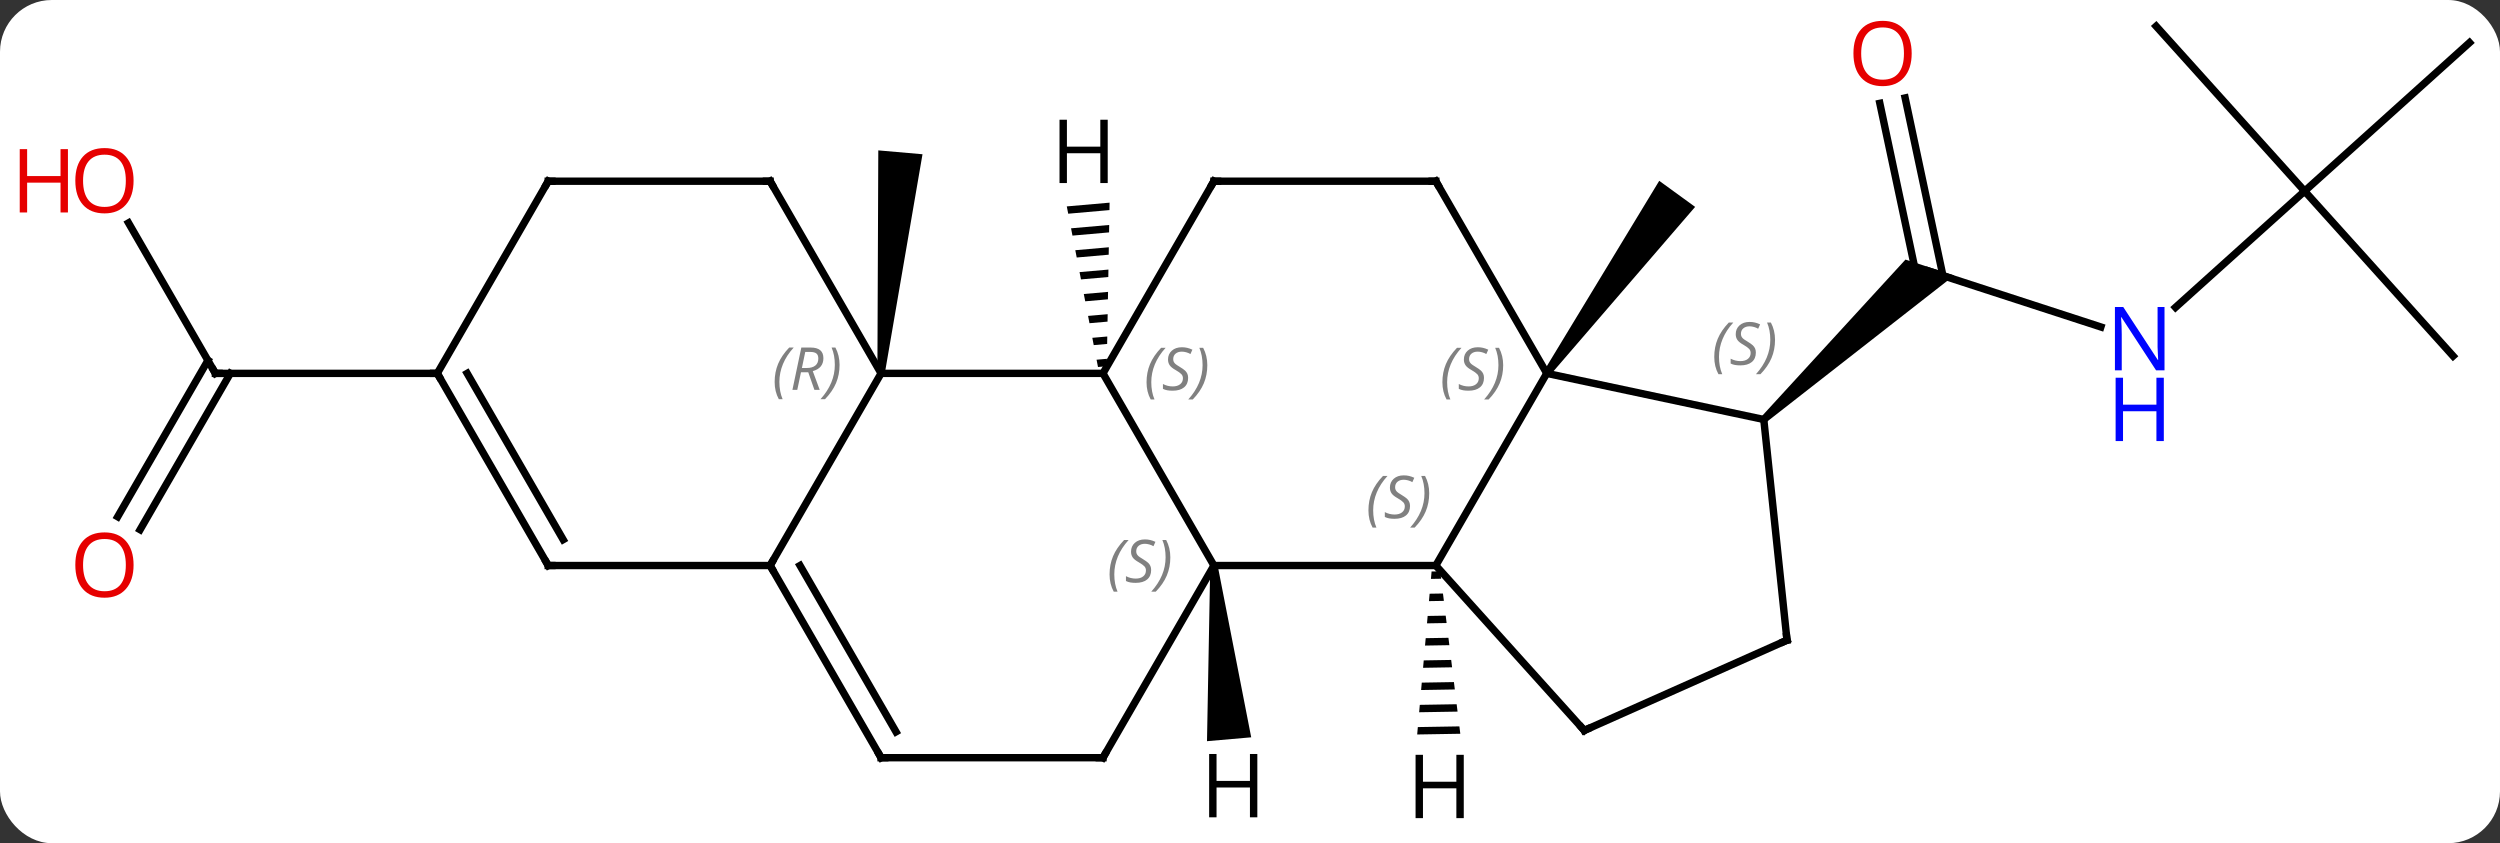 <svg width="338" viewBox="0 0 338 114" style="fill-opacity:1; color-rendering:auto; color-interpolation:auto; text-rendering:auto; stroke:black; stroke-linecap:square; stroke-miterlimit:10; shape-rendering:auto; stroke-opacity:1; fill:black; stroke-dasharray:none; font-weight:normal; stroke-width:1; font-family:'Open Sans'; font-style:normal; stroke-linejoin:miter; font-size:12; stroke-dashoffset:0; image-rendering:auto;" height="114" class="cas-substance-image" xmlns:xlink="http://www.w3.org/1999/xlink" xmlns="http://www.w3.org/2000/svg"><rect x="0" y="0" width="338" height="114" fill="#333333" stroke="none"/><svg class="cas-substance-single-component"><rect y="0" x="0" width="338" stroke="none" ry="7" rx="7" height="114" fill="white" class="cas-substance-group"/><svg y="0" x="0" width="338" viewBox="0 0 338 114" style="fill:black;" height="114" class="cas-substance-single-component-image"><svg><g><g transform="translate(174,55)" style="text-rendering:geometricPrecision; color-rendering:optimizeQuality; color-interpolation:linearRGB; stroke-linecap:butt; image-rendering:optimizeQuality;"><path style="stroke:none;" d="M35.526 -4.227 L34.717 -4.815 L50.328 -30.554 L55.182 -27.028 Z"/><line y2="-10.794" y1="-18.357" x2="110.036" x1="86.76" style="fill:none;"/><line y2="-41.759" y1="-17.733" x2="83.575" x1="88.682" style="fill:none;"/><line y2="-41.031" y1="-17.993" x2="80.152" x1="85.048" style="fill:none;"/><path style="stroke:none;" d="M64.799 2.088 L64.129 1.344 L83.62 -19.903 L90.209 -17.762 Z"/><line y2="-29.16" y1="-13.443" x2="137.586" x1="120.128" style="fill:none;"/><line y2="-6.867" y1="-29.16" x2="157.659" x1="137.586" style="fill:none;"/><line y2="-49.236" y1="-29.16" x2="159.879" x1="137.586" style="fill:none;"/><line y2="-51.456" y1="-29.16" x2="117.51" x1="137.586" style="fill:none;"/><path style="stroke:none;" d="M-54.381 -4.477 L-55.377 -4.564 L-55.255 -34.668 L-49.277 -34.146 Z"/><line y2="-24.865" y1="-4.521" x2="-156.625" x1="-144.879" style="fill:none;"/><line y2="14.862" y1="-6.271" x2="-158.091" x1="-145.889" style="fill:none;"/><line y2="16.612" y1="-4.521" x2="-155.06" x1="-142.858" style="fill:none;"/><line y2="-4.521" y1="-4.521" x2="-114.879" x1="-144.879" style="fill:none;"/><line y2="21.459" y1="21.459" x2="-9.879" x1="20.121" style="fill:none;"/><line y2="-4.521" y1="21.459" x2="35.121" x1="20.121" style="fill:none;"/><line y2="43.755" y1="21.459" x2="40.194" x1="20.121" style="fill:none;"/><line y2="-4.521" y1="21.459" x2="-24.879" x1="-9.879" style="fill:none;"/><line y2="47.442" y1="21.459" x2="-24.879" x1="-9.879" style="fill:none;"/><line y2="1.716" y1="-4.521" x2="64.464" x1="35.121" style="fill:none;"/><line y2="-30.501" y1="-4.521" x2="20.121" x1="35.121" style="fill:none;"/><line y2="31.551" y1="43.755" x2="67.602" x1="40.194" style="fill:none;"/><line y2="-4.521" y1="-4.521" x2="-54.879" x1="-24.879" style="fill:none;"/><line y2="-30.501" y1="-4.521" x2="-9.879" x1="-24.879" style="fill:none;"/><line y2="47.442" y1="47.442" x2="-54.879" x1="-24.879" style="fill:none;"/><line y2="31.551" y1="1.716" x2="67.602" x1="64.464" style="fill:none;"/><line y2="-30.501" y1="-30.501" x2="-9.879" x1="20.121" style="fill:none;"/><line y2="21.459" y1="-4.521" x2="-69.879" x1="-54.879" style="fill:none;"/><line y2="-30.501" y1="-4.521" x2="-69.879" x1="-54.879" style="fill:none;"/><line y2="21.459" y1="47.442" x2="-69.879" x1="-54.879" style="fill:none;"/><line y2="21.459" y1="43.942" x2="-65.838" x1="-52.858" style="fill:none;"/><line y2="21.459" y1="21.459" x2="-99.879" x1="-69.879" style="fill:none;"/><line y2="-30.501" y1="-30.501" x2="-99.879" x1="-69.879" style="fill:none;"/><line y2="-4.521" y1="21.459" x2="-114.879" x1="-99.879" style="fill:none;"/><line y2="-4.521" y1="17.959" x2="-110.838" x1="-97.858" style="fill:none;"/><line y2="-4.521" y1="-30.501" x2="-114.879" x1="-99.879" style="fill:none;"/><path style="stroke:none;" d="M20.719 22.246 L19.55 22.266 L19.55 22.266 L19.462 23.268 L19.462 23.268 L20.843 23.244 L20.843 23.244 L20.719 22.246 ZM21.089 25.241 L19.285 25.271 L19.285 25.271 L19.196 26.273 L19.196 26.273 L21.213 26.239 L21.213 26.239 L21.089 25.241 ZM21.459 28.235 L19.019 28.276 L18.931 29.278 L18.931 29.278 L21.583 29.233 L21.583 29.233 L21.459 28.235 ZM21.829 31.229 L18.754 31.281 L18.754 31.281 L18.665 32.282 L18.665 32.282 L21.953 32.227 L21.953 32.227 L21.829 31.229 ZM22.2 34.223 L18.488 34.286 L18.488 34.286 L18.399 35.287 L18.399 35.287 L22.323 35.221 L22.323 35.221 L22.2 34.223 ZM22.57 37.217 L18.223 37.291 L18.223 37.291 L18.134 38.292 L18.134 38.292 L22.693 38.215 L22.693 38.215 L22.57 37.217 ZM22.94 40.212 L17.957 40.296 L17.957 40.296 L17.868 41.297 L17.868 41.297 L23.063 41.21 L23.063 41.21 L22.94 40.212 ZM23.31 43.206 L17.691 43.301 L17.691 43.301 L17.603 44.302 L17.603 44.302 L23.433 44.204 L23.433 44.204 L23.31 43.206 Z"/><path style="stroke:none;" d="M-10.377 21.503 L-9.381 21.416 L-4.837 44.685 L-10.814 45.208 Z"/><path style="stroke:none;" d="M-23.984 -27.601 L-29.77 -27.094 L-29.77 -27.094 L-29.578 -26.107 L-29.578 -26.107 L-24.001 -26.596 L-24.001 -26.596 L-23.984 -27.601 ZM-24.036 -24.585 L-29.195 -24.133 L-29.195 -24.133 L-29.003 -23.146 L-29.003 -23.146 L-24.053 -23.58 L-24.053 -23.58 L-24.036 -24.585 ZM-24.088 -21.569 L-28.62 -21.172 L-28.428 -20.185 L-28.428 -20.185 L-24.105 -20.564 L-24.105 -20.564 L-24.088 -21.569 ZM-24.14 -18.553 L-28.045 -18.211 L-28.045 -18.211 L-27.853 -17.224 L-27.853 -17.224 L-24.157 -17.548 L-24.157 -17.548 L-24.14 -18.553 ZM-24.192 -15.537 L-27.469 -15.25 L-27.469 -15.25 L-27.278 -14.263 L-27.278 -14.263 L-24.209 -14.532 L-24.192 -15.537 ZM-24.244 -12.521 L-26.894 -12.289 L-26.894 -12.289 L-26.703 -11.302 L-26.703 -11.302 L-24.261 -11.516 L-24.261 -11.516 L-24.244 -12.521 ZM-24.296 -9.505 L-26.319 -9.328 L-26.319 -9.328 L-26.128 -8.341 L-26.128 -8.341 L-24.313 -8.5 L-24.313 -8.5 L-24.296 -9.505 ZM-24.348 -6.489 L-25.744 -6.367 L-25.552 -5.38 L-25.552 -5.38 L-24.365 -5.484 L-24.365 -5.484 L-24.348 -6.489 Z"/></g><g transform="translate(174,55)" style="fill:rgb(0,5,255); text-rendering:geometricPrecision; color-rendering:optimizeQuality; image-rendering:optimizeQuality; font-family:'Open Sans'; stroke:rgb(0,5,255); color-interpolation:linearRGB;"><path style="stroke:none;" d="M118.642 -4.931 L117.501 -4.931 L112.813 -12.118 L112.767 -12.118 Q112.86 -10.853 112.86 -9.806 L112.86 -4.931 L111.938 -4.931 L111.938 -13.493 L113.063 -13.493 L117.735 -6.337 L117.782 -6.337 Q117.782 -6.493 117.735 -7.353 Q117.688 -8.212 117.704 -8.587 L117.704 -13.493 L118.642 -13.493 L118.642 -4.931 Z"/><path style="stroke:none;" d="M118.548 4.632 L117.548 4.632 L117.548 0.601 L113.032 0.601 L113.032 4.632 L112.032 4.632 L112.032 -3.931 L113.032 -3.931 L113.032 -0.29 L117.548 -0.29 L117.548 -3.931 L118.548 -3.931 L118.548 4.632 Z"/><path style="fill:rgb(230,0,0); stroke:none;" d="M84.46 -47.773 Q84.46 -45.711 83.421 -44.531 Q82.382 -43.351 80.539 -43.351 Q78.648 -43.351 77.617 -44.516 Q76.585 -45.68 76.585 -47.789 Q76.585 -49.883 77.617 -51.031 Q78.648 -52.18 80.539 -52.18 Q82.398 -52.18 83.429 -51.008 Q84.46 -49.836 84.46 -47.773 ZM77.632 -47.773 Q77.632 -46.039 78.375 -45.133 Q79.117 -44.226 80.539 -44.226 Q81.96 -44.226 82.687 -45.125 Q83.414 -46.023 83.414 -47.773 Q83.414 -49.508 82.687 -50.398 Q81.96 -51.289 80.539 -51.289 Q79.117 -51.289 78.375 -50.391 Q77.632 -49.492 77.632 -47.773 Z"/></g><g transform="translate(174,55)" style="stroke-linecap:butt; text-rendering:geometricPrecision; color-rendering:optimizeQuality; image-rendering:optimizeQuality; font-family:'Open Sans'; color-interpolation:linearRGB; stroke-miterlimit:5;"><path style="fill:none;" d="M-145.129 -4.954 L-144.879 -4.521 L-144.379 -4.521"/><path style="fill:rgb(230,0,0); stroke:none;" d="M-155.941 -30.571 Q-155.941 -28.509 -156.981 -27.329 Q-158.02 -26.149 -159.863 -26.149 Q-161.754 -26.149 -162.785 -27.314 Q-163.816 -28.478 -163.816 -30.587 Q-163.816 -32.681 -162.785 -33.829 Q-161.754 -34.978 -159.863 -34.978 Q-158.004 -34.978 -156.973 -33.806 Q-155.941 -32.634 -155.941 -30.571 ZM-162.77 -30.571 Q-162.77 -28.837 -162.027 -27.931 Q-161.285 -27.024 -159.863 -27.024 Q-158.441 -27.024 -157.715 -27.923 Q-156.988 -28.821 -156.988 -30.571 Q-156.988 -32.306 -157.715 -33.196 Q-158.441 -34.087 -159.863 -34.087 Q-161.285 -34.087 -162.027 -33.188 Q-162.77 -32.29 -162.77 -30.571 Z"/><path style="fill:rgb(230,0,0); stroke:none;" d="M-164.816 -26.274 L-165.816 -26.274 L-165.816 -30.306 L-170.332 -30.306 L-170.332 -26.274 L-171.332 -26.274 L-171.332 -34.837 L-170.332 -34.837 L-170.332 -31.196 L-165.816 -31.196 L-165.816 -34.837 L-164.816 -34.837 L-164.816 -26.274 Z"/><path style="fill:rgb(230,0,0); stroke:none;" d="M-155.941 21.389 Q-155.941 23.451 -156.981 24.631 Q-158.02 25.811 -159.863 25.811 Q-161.754 25.811 -162.785 24.646 Q-163.816 23.482 -163.816 21.373 Q-163.816 19.279 -162.785 18.131 Q-161.754 16.982 -159.863 16.982 Q-158.004 16.982 -156.973 18.154 Q-155.941 19.326 -155.941 21.389 ZM-162.77 21.389 Q-162.77 23.123 -162.027 24.029 Q-161.285 24.936 -159.863 24.936 Q-158.441 24.936 -157.715 24.037 Q-156.988 23.139 -156.988 21.389 Q-156.988 19.654 -157.715 18.764 Q-158.441 17.873 -159.863 17.873 Q-161.285 17.873 -162.027 18.771 Q-162.77 19.67 -162.77 21.389 Z"/></g><g transform="translate(174,55)" style="stroke-linecap:butt; font-size:8.4px; fill:gray; text-rendering:geometricPrecision; image-rendering:optimizeQuality; color-rendering:optimizeQuality; font-family:'Open Sans'; font-style:italic; stroke:gray; color-interpolation:linearRGB; stroke-miterlimit:5;"><path style="stroke:none;" d="M11.012 14.002 Q11.012 12.674 11.481 11.549 Q11.95 10.424 12.981 9.346 L13.591 9.346 Q12.622 10.408 12.137 11.58 Q11.653 12.752 11.653 13.986 Q11.653 15.314 12.091 16.33 L11.575 16.33 Q11.012 15.299 11.012 14.002 ZM16.635 13.408 Q16.635 14.236 16.088 14.689 Q15.541 15.143 14.541 15.143 Q14.135 15.143 13.823 15.088 Q13.51 15.033 13.229 14.893 L13.229 14.236 Q13.854 14.564 14.557 14.564 Q15.182 14.564 15.557 14.268 Q15.932 13.971 15.932 13.455 Q15.932 13.143 15.729 12.916 Q15.526 12.689 14.963 12.361 Q14.37 12.033 14.143 11.705 Q13.916 11.377 13.916 10.924 Q13.916 10.189 14.432 9.728 Q14.948 9.268 15.791 9.268 Q16.166 9.268 16.502 9.346 Q16.838 9.424 17.213 9.596 L16.948 10.189 Q16.698 10.033 16.377 9.947 Q16.057 9.861 15.791 9.861 Q15.26 9.861 14.94 10.135 Q14.62 10.408 14.62 10.877 Q14.62 11.08 14.69 11.228 Q14.76 11.377 14.901 11.51 Q15.041 11.643 15.463 11.893 Q16.026 12.236 16.229 12.431 Q16.432 12.627 16.534 12.861 Q16.635 13.096 16.635 13.408 ZM19.23 11.689 Q19.23 13.018 18.753 14.15 Q18.276 15.283 17.261 16.33 L16.651 16.33 Q18.589 14.174 18.589 11.689 Q18.589 10.361 18.151 9.346 L18.667 9.346 Q19.23 10.408 19.23 11.689 Z"/><path style="stroke:none;" d="M-23.988 22.662 Q-23.988 21.334 -23.519 20.209 Q-23.05 19.084 -22.019 18.006 L-21.409 18.006 Q-22.378 19.069 -22.863 20.241 Q-23.347 21.412 -23.347 22.647 Q-23.347 23.975 -22.909 24.991 L-23.425 24.991 Q-23.988 23.959 -23.988 22.662 ZM-18.365 22.069 Q-18.365 22.897 -18.912 23.35 Q-19.459 23.803 -20.459 23.803 Q-20.865 23.803 -21.177 23.748 Q-21.49 23.694 -21.771 23.553 L-21.771 22.897 Q-21.146 23.225 -20.443 23.225 Q-19.818 23.225 -19.443 22.928 Q-19.068 22.631 -19.068 22.116 Q-19.068 21.803 -19.271 21.576 Q-19.474 21.35 -20.037 21.022 Q-20.631 20.694 -20.857 20.366 Q-21.084 20.037 -21.084 19.584 Q-21.084 18.85 -20.568 18.389 Q-20.052 17.928 -19.209 17.928 Q-18.834 17.928 -18.498 18.006 Q-18.162 18.084 -17.787 18.256 L-18.052 18.85 Q-18.302 18.694 -18.623 18.608 Q-18.943 18.522 -19.209 18.522 Q-19.74 18.522 -20.06 18.795 Q-20.381 19.069 -20.381 19.537 Q-20.381 19.741 -20.31 19.889 Q-20.24 20.037 -20.099 20.17 Q-19.959 20.303 -19.537 20.553 Q-18.974 20.897 -18.771 21.092 Q-18.568 21.287 -18.466 21.522 Q-18.365 21.756 -18.365 22.069 ZM-15.771 20.35 Q-15.771 21.678 -16.247 22.811 Q-16.724 23.944 -17.739 24.991 L-18.349 24.991 Q-16.411 22.834 -16.411 20.35 Q-16.411 19.022 -16.849 18.006 L-16.333 18.006 Q-15.771 19.069 -15.771 20.35 Z"/><path style="stroke:none;" d="M21.012 -3.318 Q21.012 -4.646 21.481 -5.771 Q21.95 -6.896 22.981 -7.974 L23.591 -7.974 Q22.622 -6.912 22.137 -5.74 Q21.653 -4.568 21.653 -3.333 Q21.653 -2.005 22.091 -0.99 L21.575 -0.99 Q21.012 -2.021 21.012 -3.318 ZM26.635 -3.912 Q26.635 -3.083 26.088 -2.63 Q25.541 -2.177 24.541 -2.177 Q24.135 -2.177 23.823 -2.232 Q23.51 -2.287 23.229 -2.427 L23.229 -3.083 Q23.854 -2.755 24.557 -2.755 Q25.182 -2.755 25.557 -3.052 Q25.932 -3.349 25.932 -3.865 Q25.932 -4.177 25.729 -4.404 Q25.526 -4.63 24.963 -4.958 Q24.369 -5.287 24.143 -5.615 Q23.916 -5.943 23.916 -6.396 Q23.916 -7.13 24.432 -7.591 Q24.948 -8.052 25.791 -8.052 Q26.166 -8.052 26.502 -7.974 Q26.838 -7.896 27.213 -7.724 L26.948 -7.13 Q26.698 -7.287 26.377 -7.373 Q26.057 -7.458 25.791 -7.458 Q25.26 -7.458 24.94 -7.185 Q24.619 -6.912 24.619 -6.443 Q24.619 -6.24 24.69 -6.091 Q24.76 -5.943 24.901 -5.81 Q25.041 -5.677 25.463 -5.427 Q26.026 -5.083 26.229 -4.888 Q26.432 -4.693 26.534 -4.458 Q26.635 -4.224 26.635 -3.912 ZM29.23 -5.63 Q29.23 -4.302 28.753 -3.169 Q28.276 -2.037 27.261 -0.99 L26.651 -0.99 Q28.589 -3.146 28.589 -5.63 Q28.589 -6.958 28.151 -7.974 L28.667 -7.974 Q29.23 -6.912 29.23 -5.63 Z"/><path style="fill:none; stroke:black;" d="M39.859 43.383 L40.194 43.755 L40.651 43.552"/><path style="stroke:none;" d="M-18.988 -3.318 Q-18.988 -4.646 -18.519 -5.771 Q-18.05 -6.896 -17.019 -7.974 L-16.409 -7.974 Q-17.378 -6.912 -17.863 -5.74 Q-18.347 -4.568 -18.347 -3.333 Q-18.347 -2.005 -17.909 -0.99 L-18.425 -0.99 Q-18.988 -2.021 -18.988 -3.318 ZM-13.365 -3.912 Q-13.365 -3.083 -13.912 -2.63 Q-14.459 -2.177 -15.459 -2.177 Q-15.865 -2.177 -16.177 -2.232 Q-16.49 -2.287 -16.771 -2.427 L-16.771 -3.083 Q-16.146 -2.755 -15.443 -2.755 Q-14.818 -2.755 -14.443 -3.052 Q-14.068 -3.349 -14.068 -3.865 Q-14.068 -4.177 -14.271 -4.404 Q-14.474 -4.63 -15.037 -4.958 Q-15.631 -5.287 -15.857 -5.615 Q-16.084 -5.943 -16.084 -6.396 Q-16.084 -7.13 -15.568 -7.591 Q-15.053 -8.052 -14.209 -8.052 Q-13.834 -8.052 -13.498 -7.974 Q-13.162 -7.896 -12.787 -7.724 L-13.053 -7.13 Q-13.303 -7.287 -13.623 -7.373 Q-13.943 -7.458 -14.209 -7.458 Q-14.74 -7.458 -15.06 -7.185 Q-15.381 -6.912 -15.381 -6.443 Q-15.381 -6.24 -15.31 -6.091 Q-15.24 -5.943 -15.099 -5.81 Q-14.959 -5.677 -14.537 -5.427 Q-13.974 -5.083 -13.771 -4.888 Q-13.568 -4.693 -13.466 -4.458 Q-13.365 -4.224 -13.365 -3.912 ZM-10.771 -5.63 Q-10.771 -4.302 -11.247 -3.169 Q-11.724 -2.037 -12.739 -0.99 L-13.349 -0.99 Q-11.411 -3.146 -11.411 -5.63 Q-11.411 -6.958 -11.849 -7.974 L-11.333 -7.974 Q-10.771 -6.912 -10.771 -5.63 Z"/><path style="fill:none; stroke:black;" d="M-24.629 47.009 L-24.879 47.442 L-25.379 47.442"/><path style="stroke:none;" d="M57.768 -6.74 Q57.768 -8.068 58.236 -9.193 Q58.705 -10.318 59.736 -11.396 L60.346 -11.396 Q59.377 -10.334 58.893 -9.162 Q58.408 -7.99 58.408 -6.756 Q58.408 -5.428 58.846 -4.412 L58.33 -4.412 Q57.768 -5.443 57.768 -6.74 ZM63.39 -7.334 Q63.39 -6.506 62.843 -6.053 Q62.296 -5.6 61.296 -5.6 Q60.89 -5.6 60.578 -5.654 Q60.265 -5.709 59.984 -5.85 L59.984 -6.506 Q60.609 -6.178 61.312 -6.178 Q61.937 -6.178 62.312 -6.475 Q62.687 -6.771 62.687 -7.287 Q62.687 -7.6 62.484 -7.826 Q62.281 -8.053 61.718 -8.381 Q61.124 -8.709 60.898 -9.037 Q60.671 -9.365 60.671 -9.818 Q60.671 -10.553 61.187 -11.014 Q61.703 -11.475 62.546 -11.475 Q62.921 -11.475 63.257 -11.396 Q63.593 -11.318 63.968 -11.146 L63.703 -10.553 Q63.453 -10.709 63.132 -10.795 Q62.812 -10.881 62.546 -10.881 Q62.015 -10.881 61.695 -10.607 Q61.374 -10.334 61.374 -9.865 Q61.374 -9.662 61.445 -9.514 Q61.515 -9.365 61.656 -9.232 Q61.796 -9.1 62.218 -8.85 Q62.781 -8.506 62.984 -8.31 Q63.187 -8.115 63.289 -7.881 Q63.39 -7.646 63.39 -7.334 ZM65.985 -9.053 Q65.985 -7.725 65.508 -6.592 Q65.031 -5.459 64.016 -4.412 L63.407 -4.412 Q65.344 -6.568 65.344 -9.053 Q65.344 -10.381 64.906 -11.396 L65.422 -11.396 Q65.985 -10.334 65.985 -9.053 Z"/><path style="fill:none; stroke:black;" d="M20.371 -30.068 L20.121 -30.501 L19.621 -30.501"/><path style="fill:none; stroke:black;" d="M67.145 31.754 L67.602 31.551 L67.55 31.054"/><path style="stroke:none;" d="M-69.268 -3.357 Q-69.268 -4.685 -68.799 -5.81 Q-68.33 -6.935 -67.299 -8.013 L-66.689 -8.013 Q-67.658 -6.951 -68.143 -5.779 Q-68.627 -4.607 -68.627 -3.373 Q-68.627 -2.044 -68.189 -1.029 L-68.705 -1.029 Q-69.268 -2.06 -69.268 -3.357 ZM-65.708 -4.669 L-66.208 -2.294 L-66.864 -2.294 L-65.661 -8.013 L-64.411 -8.013 Q-62.676 -8.013 -62.676 -6.576 Q-62.676 -5.216 -64.114 -4.826 L-63.176 -2.294 L-63.895 -2.294 L-64.723 -4.669 L-65.708 -4.669 ZM-65.129 -7.419 Q-65.52 -5.498 -65.583 -5.248 L-64.926 -5.248 Q-64.176 -5.248 -63.77 -5.576 Q-63.364 -5.904 -63.364 -6.529 Q-63.364 -6.998 -63.622 -7.208 Q-63.88 -7.419 -64.473 -7.419 L-65.129 -7.419 ZM-60.49 -5.669 Q-60.49 -4.341 -60.967 -3.208 Q-61.444 -2.076 -62.459 -1.029 L-63.069 -1.029 Q-61.131 -3.185 -61.131 -5.669 Q-61.131 -6.998 -61.569 -8.013 L-61.053 -8.013 Q-60.49 -6.951 -60.49 -5.669 Z"/><path style="fill:none; stroke:black;" d="M-10.129 -30.068 L-9.879 -30.501 L-9.379 -30.501"/><path style="fill:none; stroke:black;" d="M-54.379 47.442 L-54.879 47.442 L-55.129 47.009"/><path style="fill:none; stroke:black;" d="M-69.629 21.892 L-69.879 21.459 L-69.629 21.026"/><path style="fill:none; stroke:black;" d="M-69.629 -30.068 L-69.879 -30.501 L-70.379 -30.501"/><path style="fill:none; stroke:black;" d="M-99.379 21.459 L-99.879 21.459 L-100.129 21.026"/><path style="fill:none; stroke:black;" d="M-99.379 -30.501 L-99.879 -30.501 L-100.129 -30.068"/><path style="fill:none; stroke:black;" d="M-114.629 -4.088 L-114.879 -4.521 L-115.379 -4.521"/></g><g transform="translate(174,55)" style="stroke-linecap:butt; text-rendering:geometricPrecision; color-rendering:optimizeQuality; image-rendering:optimizeQuality; font-family:'Open Sans'; color-interpolation:linearRGB; stroke-miterlimit:5;"><path style="stroke:none;" d="M23.901 55.612 L22.901 55.612 L22.901 51.581 L18.385 51.581 L18.385 55.612 L17.385 55.612 L17.385 47.05 L18.385 47.05 L18.385 50.69 L22.901 50.69 L22.901 47.05 L23.901 47.05 L23.901 55.612 Z"/><path style="stroke:none;" d="M-4.008 55.501 L-5.008 55.501 L-5.008 51.47 L-9.524 51.47 L-9.524 55.501 L-10.524 55.501 L-10.524 46.939 L-9.524 46.939 L-9.524 50.579 L-5.008 50.579 L-5.008 46.939 L-4.008 46.939 L-4.008 55.501 Z"/><path style="stroke:none;" d="M-24.237 -30.251 L-25.237 -30.251 L-25.237 -34.282 L-29.753 -34.282 L-29.753 -30.251 L-30.753 -30.251 L-30.753 -38.813 L-29.753 -38.813 L-29.753 -35.173 L-25.237 -35.173 L-25.237 -38.813 L-24.237 -38.813 L-24.237 -30.251 Z"/></g></g></svg></svg></svg></svg>